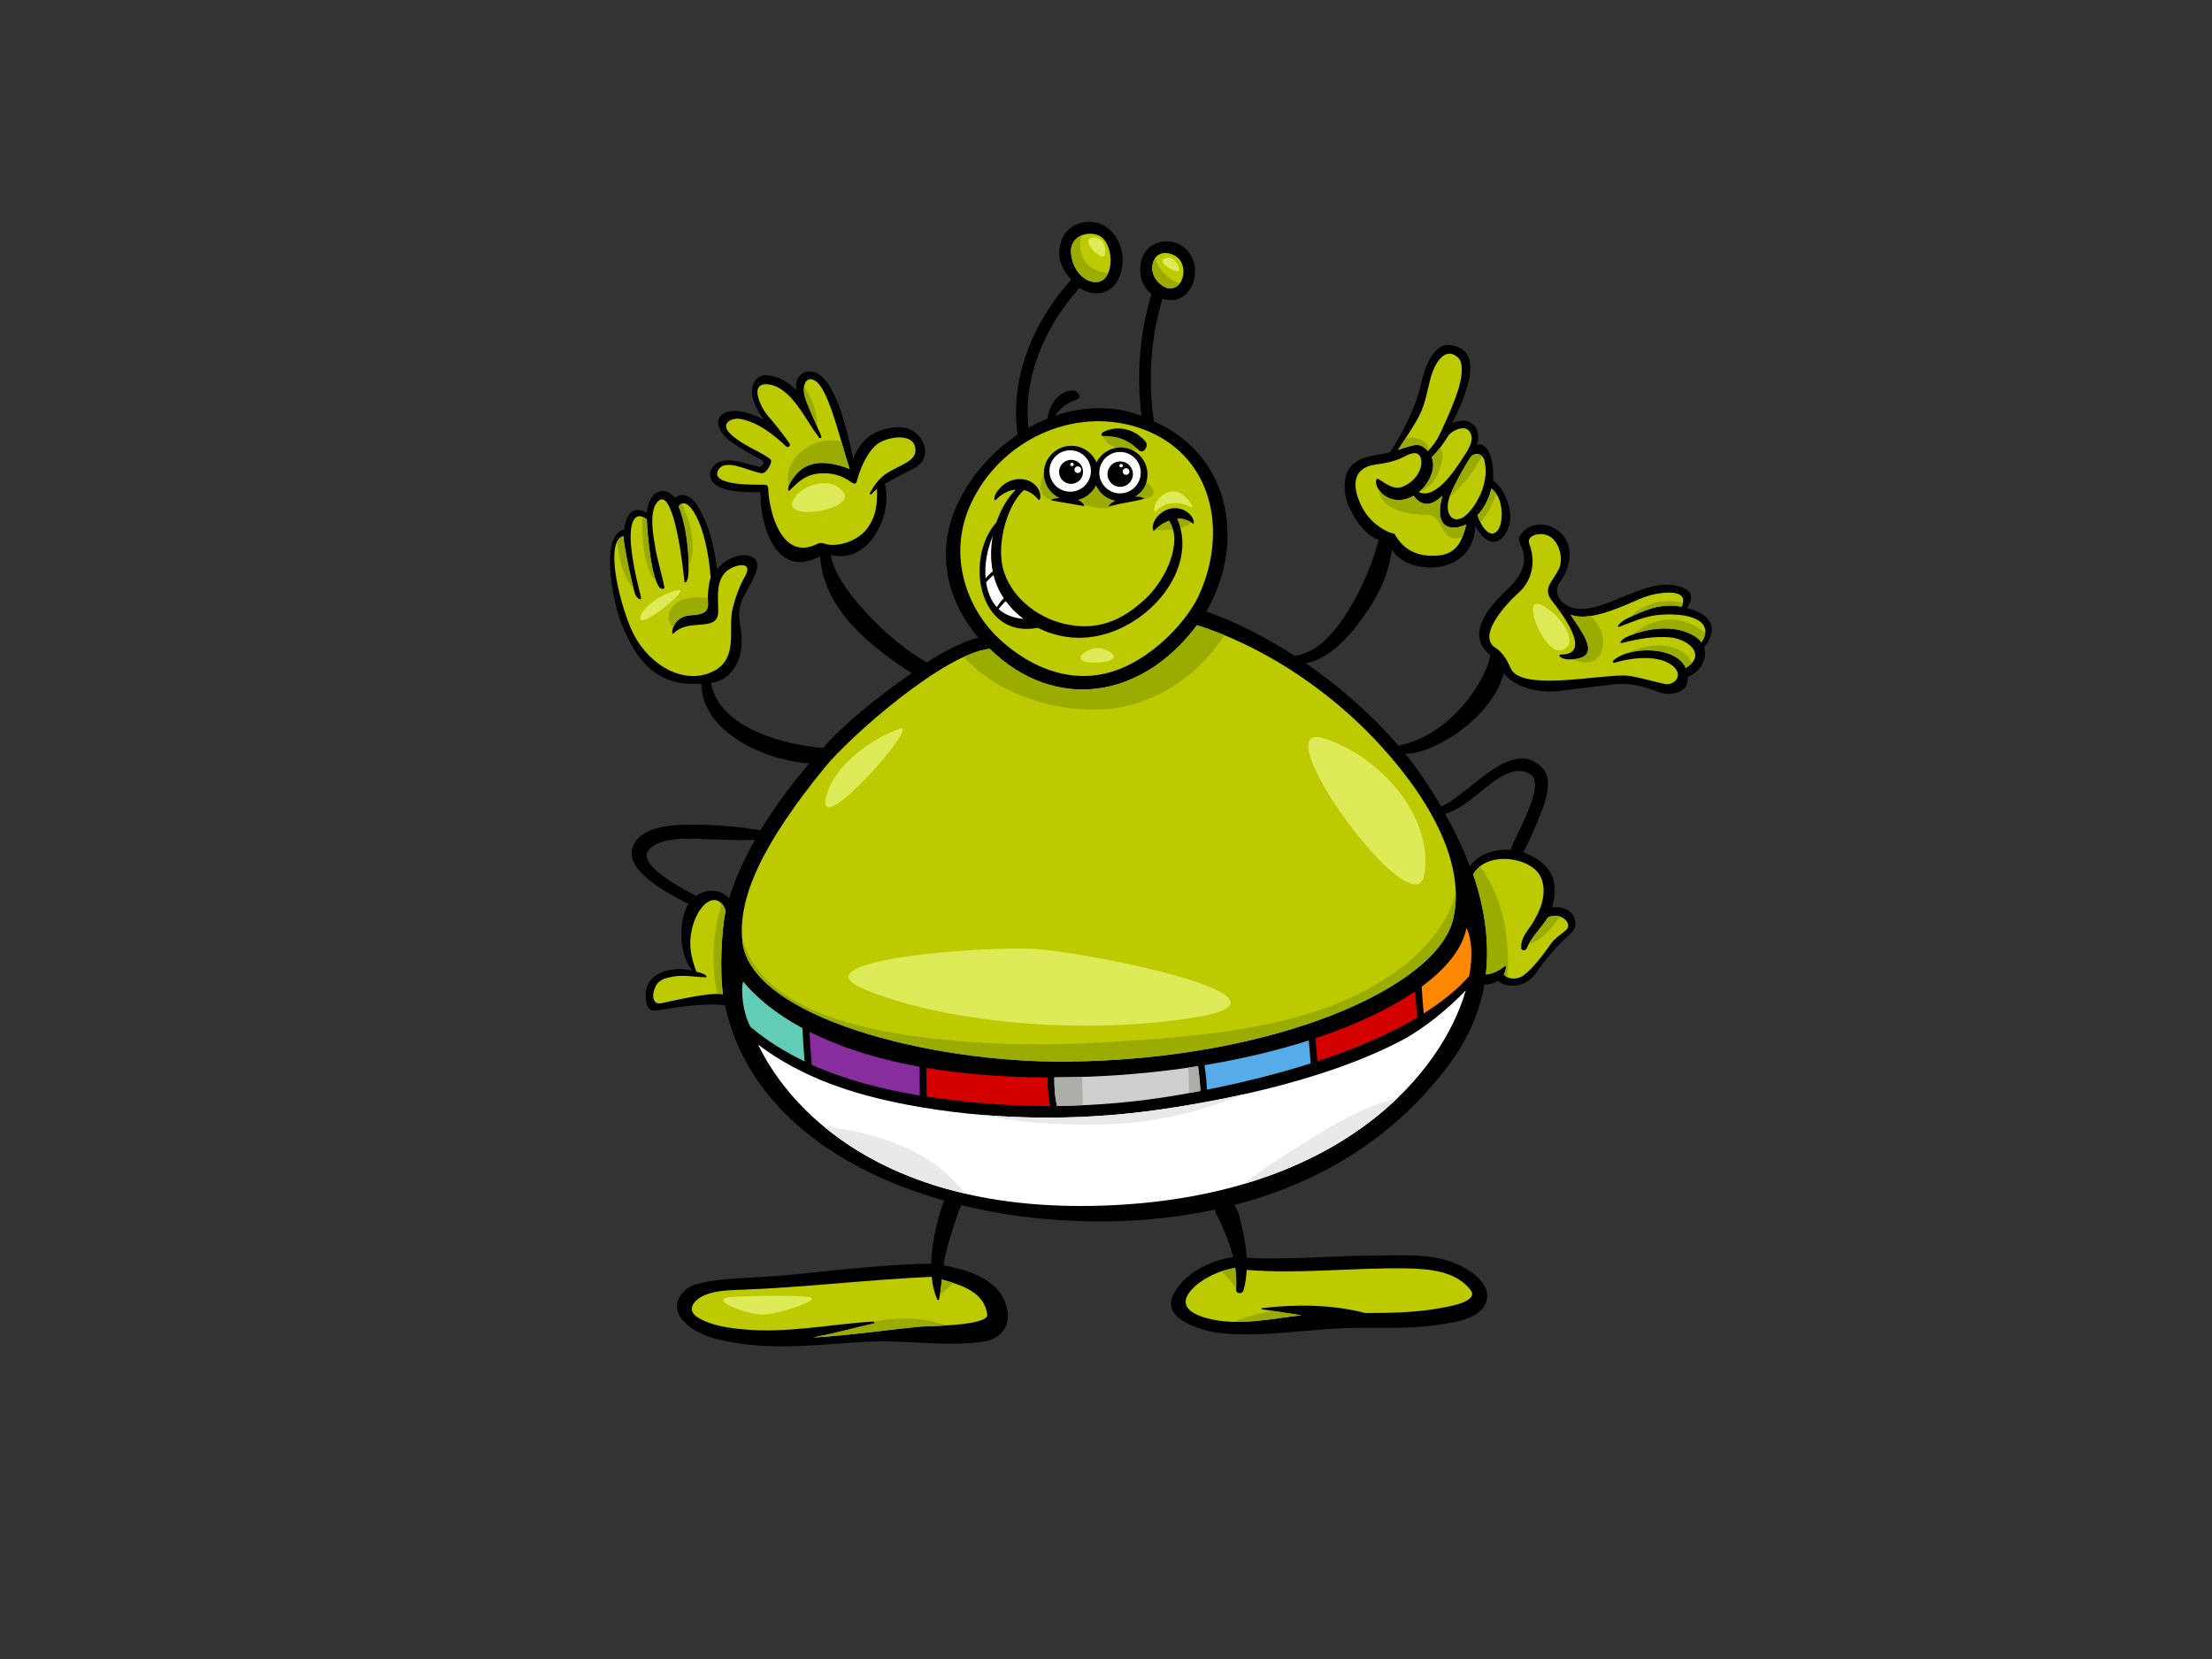 <?xml version="1.0" encoding="utf-8"?>
<!-- Generator: Adobe Illustrator 17.0.0, SVG Export Plug-In . SVG Version: 6.00 Build 0)  -->
<!DOCTYPE svg PUBLIC "-//W3C//DTD SVG 1.1//EN" "http://www.w3.org/Graphics/SVG/1.1/DTD/svg11.dtd">
<svg version="1.1" id="Layer_1" xmlns="http://www.w3.org/2000/svg" xmlns:xlink="http://www.w3.org/1999/xlink" x="0px" y="0px"
	 width="800px" height="600px" viewBox="0 0 800 600" enable-background="new 0 0 800 600" xml:space="preserve">
<rect x="0" y="0" width="800" height="600" fill="#333333" stroke="none"/>
<g>
	<path d="M610.025,219.883c4.204-5.465-0.597-8.138-6.799-8.418c-12.544-0.563-29.043,14.829-38.577,6.049
		c-2.026-2.783-2.005-5.013-0.239-7.406c3.402-4.613,5.033-11.942,0.517-16.888c-3.495-3.831-10.714-5.607-15.022,0.175
		c-1.618,2.171,0.629,3.575,1.155,6.937c0.852,5.462-2.504,9.649-5.82,12.743c-7.675,7.157-15.089,16.826-6.25,23.888
		c-0.753,6.78-12.631,28.536-33.223,32.721c-8.758-10.185-20.27-20.711-33.501-29.806c7.798-1.504,14.154-7.955,18.903-14.243
		c5.451-7.211,10.76-15.524,12.227-26.811c3.791,5.773,11.941,7.272,17.985,6.014c8.212-1.707,11.978-7.792,12.218-14.652
		c2.516,4.796,7.043,8.93,11.07,2.542c3.411-5.415,0.782-14.846-4.746-19.084c0.701-9.637-3.09-14.032-5.847-12.653
		c2.153-5.085-1.723-11.378-8.913-7.858c4.314-8.786,12.709-26.629-0.654-28.34c-6.249-0.801-9.43,8.883-10.428,13.531
		c-2.177,10.147-8.388,20.871-11.374,25.253c-4.872,1.313-9.685,0.979-13.528,4.468c-3.13,2.845-3.235,7.859-2.477,11.655
		c0.846,4.221,5.924,13.708,11.867,15.502c-1.637,6.981-5.223,15.748-9.352,22.945c-4.353,7.59-11.483,17.995-20.993,19.034
		c-9.926-6.437-20.708-12.016-31.929-16.036c14.235-24.615,9.039-56.421-18.935-68.726c-2.286-14.983-1.243-29.854,3.036-44.37
		c4.322,1.394,7.77-0.248,9.825-3.232c3.004-4.363,2.561-10.567-1.013-14.448c-4.307-4.684-12.7-3.938-15.639,1.758
		c-1.858,3.61-2.026,10.441,2.881,14.256c-4.347,14.432-5.465,29.136-3.603,44.005c-10.36-3.917-21.2-3.481-31.215-0.033
		c1.785-2.863,4.427-4.697,7.856-5.937c2.181-0.789,0.022-3.572-2.244-3.176c-5.212,0.914-7.846,5.604-8.419,10.172
		c-2.347,0.956-4.647,2.068-6.87,3.333c-2.034-18.597,6.13-36.912,18.436-50.583c0.014-0.011,0.014-0.03,0.026-0.043
		c0.024,0.017,0.032,0.037,0.055,0.054c5.462,3.445,11.638,2.317,14.297-3.879c2.564-5.989,1.163-13.233-3.788-17.553
		c-5.164-4.506-14.826-3.005-17.205,4.541c-1.615,5.125-0.454,9.217,3.628,13.855c-13.722,15.245-22.246,35.396-19.401,56.053
		c-7.833,5.281-14.557,12.388-19.28,20.417c-11.239,19.108-7.281,38.247,5.063,52.961c-5.54,1.481-12.035,4.832-18.603,9.004
		c-14.43-8.124-33.283-27.68-34.696-38.875c14.491,3.652,22.622-15.907,19.455-25.698c1.284-0.738,7.068-3.877,10.827-5.76
		c5.016-2.519,4.912-8.67,0.605-12.525c-3.908-3.497-10.287-2.224-14.571-0.333c-3.692,1.629-6.717,5.446-8.221,9.529
		c-1.366-5.963-5.701-29.341-14.49-31.431c-3.521-0.837-6.831,1.705-6.074,6.698c-3.039-3.11-6.703-5.293-10.92-5.469
		c-4.021-0.168-5.748,4.174-5.026,7.514c0.609,2.808,2.098,5.734,3.983,8.409c-2.546-1.236-5.525-2.43-8.531-2.87
		c-4.155-0.608-8.676,0.876-7.606,5.223c1.105,4.484,6.711,7.3,10.301,9.494c0.423,0.258,5.481,2.939,5.901,3.407
		c0.419,0.467-0.567,2.191-1.59,1.959c-4.075-0.912-8.275-2.725-12.517-2.266c-4.578,0.491-6.401,5.011-4.343,7.64
		c2.815,3.598,11.443,3.969,16.855,3.731c0.62-0.029,0.537,0.643,0.6,2.843c0.102,3.426,0.869,7.517,1.975,10.801
		c2.886,8.556,8.923,15.228,19.518,9.568c1.277,19.565,18.36,32.682,33.09,42.307c-11.673,8.067-24.861,18.618-31.971,27.023
		c-12.686-0.866-37.531-6.646-40.611-23.489c8.355-1.147,11.948-9.588,10.959-17.909c-0.591-4.949-1.934-8.425,1.412-14.375
		c3.182-5.657,6.364-10.841,2.829-13.082c-3.766-2.385-10.607,0.661-12.956,4.426c-1.113-8.372-2.807-16.44-7.428-23.628
		c-2.121-3.299-5.457-4.367-7.776-2.361c-1.433-1.584-3.289-2.928-5.654-2.294c-2.727,0.729-4.35,4.249-4.541,7.603
		c-6.046-3.168-7.864,2.277-8.216,6.156c-8.628,1.55-4.605,25.276-0.795,34.492c4.925,11.915,11.782,22.504,28.63,21.216
		c0.02-0.005,0.041-0.008,0.062-0.009c0.081,17.592,23.138,27.807,39.052,28.855c-6.282,7.28-12.425,15.551-17.625,24.175
		c-9.11-1.422-18.362-2.239-27.587-1.994c-6.039,0.16-15.489,1.072-18.416,7.383c-4.193,9.042,12.929,17.65,19.884,21.256
		c-3.751,6.023-3.428,18.867,1.479,24.12c-7.198-1.854-16.911,0.651-16.911,8.741c0,3.588,0.832,6.103,3.89,5.679
		c4.519-0.632,16.712-3.048,24.804-1.837c7.15,33.528,36.268,58.464,79.294,70.594c-2.138,4.796-4.598,15.305-4.761,22.871
		c-8.571-0.311-32.756,2.024-48.266,3.701c-8.043,0.87-18.374,1.361-23.45,1.659c-5.075,0.298-9.096,0.906-13.02,1.973
		c-5.564,1.518-9.611,7.311-5.509,12.544c1.301,1.661,2.917,2.994,4.719,4.087c0.323,0.201,0.647,0.391,0.966,0.561
		c4.872,2.63,10.91,3.658,16.053,4.383c14.856,2.094,30.218,0.108,45.095-0.73c13.883-0.784,28.156,1.902,41.886,0.038
		c9.401-1.276,11.525-9.35,7.081-16.774c-3.927-6.56-13.304-9.54-21.075-10.877c0.157-1.08,0.337-2.159,0.576-3.231
		c1.339-5.974,4.287-14.962,5.811-18.584c3.041,0.75,6.145,1.442,9.314,2.068c20.498,4.052,51.202,6.297,82.496-0.445
		c0.018,0.704,0.231,1.378,0.642,1.91c0.063,0.151,0.144,0.326,0.267,0.557c0.357,0.614,0.672,1.25,0.95,1.907
		c0.75,1.619,1.409,3.277,2.095,4.924c1.069,2.556,1.944,5.21,2.587,7.912c-8.485,1.093-18.441,6.297-21.863,14.104
		c-3.832,8.748,11.607,12.751,17.046,13.346c15.959,1.748,32.728-1.719,48.803-1.87c9.906-0.092,19.782,0.394,29.613-1.04
		c5.172-0.757,14.577-1.794,17.415-7.155c3.376-6.383-3.663-11.784-8.769-14.315c-9.327-4.626-21.383-3.698-31.453-3.641
		c-15.18,0.088-30.702,1.598-45.875,0.804c-0.203-3.611-0.833-7.221-1.696-10.843c-0.584-2.463-1.086-6.066-2.8-8.252
		c28.563-7.397,57.024-22.708,78.104-51.395c6.881-9.36,10.713-18.93,12.356-28.387c1.669,0.245,3.97-0.594,4.991-1.362
		c1.125,1.754,9.217,4.169,14.052-3.291c2.558-3.944,8.093-10.197,11.246-12.929c1.64-1.419,3.154-2.628,2.42-5.782
		c-0.92-3.938-5.363-5.044-8.215-4.459c2.747-10.251-0.614-16.034-10.416-20.02c2.55-4.675,4.683-9.931,6.605-14.816
		c1.712-4.347,4.084-11.878,0.128-15.821c-11.108-11.056-26.051,9.716-36.454,14.129c-2.185-3.814-3.861-6.26-5.96-9.483
		c-2.042-3.14-4.45-6.4-7.144-9.709c7.72,1.036,30.764-11.078,35.731-28.898c4.659,5.394,12.961,7.171,20.292,6.303
		c6.587-0.781,12.721-1.633,19.095-2.357c5.981-0.683,10.802,0.535,16.344,2.66c3.205,1.229,7.304,1.123,9.779-1.464
		c1.013-1.061,1.043-2.622,1.047-3.937c4.676-1.675,7.252-6.921,5.911-10.703C620.446,229.181,621.167,222.617,610.025,219.883z
		 M251.764,323.997c-4.503-2.397-21.909-11.229-17.065-16.711c4.517-5.11,16.453-3.88,22.488-3.737
		c5.361,0.125,10.591,0.509,15.887,0.152c-3.97,7.006-7.238,14.191-9.405,21.229C260.785,321.661,255.731,321.197,251.764,323.997z
		 M533.24,288.17c5.078-3.937,13.602-12.511,20.234-8.129c5.675,3.747-4.86,20.926-7.144,27.291
		c-7.28-0.478-13.099,2.976-14.719,6.094c-2.623-7.054-5.61-13.066-8.964-19.064C526.593,293.177,529.888,290.77,533.24,288.17z"/>
	<path fill="#BDCA00" d="M539.387,176.701c3.522,2.565,4.187,8.35,3.456,12.301c-0.5,2.708-2.536,5.441-5.159,3.074
		c-1.601-1.446-2.627-3.706-3.352-5.73C536.763,183.81,538.502,180.356,539.387,176.701z"/>
	<path fill="#BDCA00" d="M537.002,167.196c0.69,3.964,0.121,6.134-0.489,8.579c-0.94,3.786-5.198,11.501-9.224,12.024
		c-3.102,0.406-4.42-3.366-3.298-7.246c1.311-4.536,7.065-14.217,8.013-15.425C532.951,163.922,536.313,163.232,537.002,167.196z"/>
	<path fill="#BDCA00" d="M531.143,155.647c3.018,3.102-1.066,8.349-1.798,9.502c-2.749,4.346-10.047,15.745-16.216,12.823
		c0.947-0.766,1.799-1.621,2.471-2.553c2.087-2.902,3.514-6.548,2.215-10.051c2.264-2.3,4.797-5.67,5.832-7.566
		C524.68,155.907,529.244,153.695,531.143,155.647z"/>
	<path fill="#BDCA00" d="M513.392,150.133c2.234-4.387,2.833-9.294,4.173-13.981c1.426-4.979,5.218-11.099,9.787-6.788
		c1.807,1.705,1.637,6.139,0.171,11.116c-1.724,5.86-6.635,16.463-7.795,18.434c-0.796,1.356-2.114,2.94-3.269,4.232
		c-2.177-2.352-3.585-2.498-5.742-1.981c-1.948,0.469-4.206,1.219-5.085,1.551C508.265,158.425,511.08,154.678,513.392,150.133z"/>
	<path fill="#BDCA00" d="M492.843,183.887c-3.754-6.932-4.553-14.79,5.048-15.937c2.887-0.346,6.444-1.095,9.121-2.39
		c1.479-0.716,3.363-1.897,5.085-1.638c1.725,0.257,2.814,2.974,1.17,6.597c-1.151,2.539-3.592,4.607-6.164,5.582
		c-2.951,1.12-6.146-1.246-8.449-2.789c-1.209-0.809-1.238,1.533-0.604,2.759c2.413,4.653,8.013,6.27,13.193,3.226
		c2.578,3.5,6.056,4.3,10.421-0.037c-3.88,14.221,5.871,11.993,8.638,10.349c-1.419,5.727-3.253,10.834-10.482,11.335
		c-6.401,0.443-11.946-1.43-15.479-7.895C500.996,192.489,495.572,188.93,492.843,183.887z"/>
	<path fill="#BDCA00" d="M417.494,93.779c1.901-3.695,7.534-2.42,9.447,0.557c1.506,2.343,1.403,6.019-0.314,8.238
		c-1.215,1.573-2.793,1.895-4.406,1.617C417.996,102.778,415.333,97.973,417.494,93.779z"/>
	<path fill="#BDCA00" d="M387.348,91.412c-0.51-6.949,8.164-8.555,11.548-5.211c4.582,4.536,3.695,17.771-4.289,15.597
		C390.91,100.79,387.738,96.711,387.348,91.412z"/>
	<path fill="#BDCA00" d="M295.689,196.641c-12.799,6.634-17.553-11.283-17.855-19.96c-0.035-1.012-0.502-1.339-1.362-1.366
		c-1.842-0.057-20.206,0.68-16.656-5.391c2.614-4.475,11.612,0.813,15.647,1.215c1.877,0.186,4.064-4.25,3.268-4.935
		c-3.232-2.776-10.249-5.038-14.687-9.407c-3.763-3.7,0.599-5.987,4.154-5.214c6.198,1.348,11.653,5.615,16.122,9.854
		c0.66,0.624,1.738-0.174,1.266-0.977c-0.697-1.185-5.408-7.344-7.347-9.476c-1.8-1.978-3.259-4.566-3.981-7.151
		c-1.805-6.459,4.564-5.049,6.904-3.84c6.659,3.44,10.623,12.505,15.029,18.233c0.308,0.397,0.996,0.188,0.854-0.36
		c-0.314-1.205-4.641-10.145-5.857-14.031c-1.216-3.89-0.013-8.076,3.476-6.234c5.279,2.785,9.903,24.603,12.671,32.025
		c-8.632-3.295-16.752-3.92-21.699,5.27c-0.68,1.261-0.937,3.352,0.046,2.37c3.558-3.557,6.19-5.854,11.449-6.085
		c9.996-0.441,11.899,6.565,12.883,2.413c0.78-3.295,3.709-10.764,7.827-13.368c3.77-2.384,13.229-3.868,13.257,2.608
		c0.015,4.05-5.637,5.347-10.321,8.292c-2.753,1.733-4.659,4.489-6.19,7.234c-0.178,0.323,0.253,0.673,0.514,0.397
		c0.659-0.698,1.358-1.327,2.086-1.904c0.111,5.562-0.248,10.332-4.134,14.984c-3.229,3.869-10.175,6.16-14.472,4.898
		C297.283,196.353,296.571,196.186,295.689,196.641z"/>
	<path fill="#BDCA00" d="M229.317,229.686c-4.473-8.422-11.27-33.968-3.847-35.77c0.056,3.391,3.43,18.894,4.265,21.034
		c0.519,1.33,2.525,2.819,2.041,0.81c-0.794-3.283-2.493-9.225-3.433-17.289c-0.938-8.064,0.519-14.443,5.58-10.644
		c0.04,1.871,1.05,19.427,4.403,24.395c0.612,0.912,2.13,1.132,1.933,0.074c-0.807-4.34-2.417-9.359-3.171-13.732
		c-0.709-4.129-2.819-14.421,1.243-17.555c4.534-3.494,7.837,15.804,9.217,29.396c0.065,0.658,1.212,0.312,1.447-3.105
		c0.288-4.197-0.196-16.037-3.549-24.114c3.196-4.989,10.214,6.403,11.56,25.645c-0.641,2.202-1.178,5.89-0.941,9.19
		c0.236,3.303-1.772,4.264-6.212,4.486c-6.867,0.346-7.375,7.678-6.309,6.6c4.583-4.636,11.813-2.011,14.888-4.55
		c1.632-1.347,1.313-3.438,1.284-5.358c-0.062-4.412-0.452-8.192,2.122-11.664c2.356-3.182,11.311-5.539,7.542,1.059
		c-2.281,3.992-3.507,7.932-4.376,11.31c-1.907,7.414,2.464,18.553-7.539,23.123C247.461,247.596,235.345,241.041,229.317,229.686z"
		/>
	<path fill="#BDCA00" d="M357.058,475.434c0.525,4.138-21.733,4.112-23.758,4.303c-12.912,1.229-26.074,3.235-39.215,3.997
		c7.622-1.518,15.057-3.501,21.882-5.073c0.401-0.092,0.318-0.749-0.099-0.723c-15.696,0.987-31.3,4.341-47.053,2.839
		c-5.469-0.521-11.18-1.296-16.028-4.037c-5.253-2.968-1.579-6.998,2.67-8.573c3.757-1.395,7.936-1.544,12.522-1.71
		c23.083-0.838,45.88-3.666,68.95-4.679c0.291,2.873,0.93,5.648,2.055,8.233c0.123,0.28,0.581,0.197,0.641-0.082
		c0.509-2.371,0.767-4.773,1.012-7.177C347.747,464.771,356.02,467.232,357.058,475.434z"/>
	<path fill="#BDCA00" d="M351.032,182.37c10.421-22.843,36.966-35.625,60.898-27.652c27.052,9.019,32.419,37.861,21.421,61.091
		c-4.586,9.696-19.509,25.976-36.623,28.338c-17.114,2.362-30.439-8.385-35.905-13.629
		C349.778,219.922,342.534,200.993,351.032,182.37z"/>
	<path fill="#BDCA00" d="M261.474,359.553c-4.939-0.781-18.456,2.485-22.274,3.275c-3.817,0.789-3.468-4.207-1.575-6.938
		c0.987-1.427,3.196-2.231,4.728-2.471c4.338-1.086,8.512-0.072,12.8,0.029c0.97,0.025,0.234-1.341-3.29-1.984
		c-1.901-5.162-2.913-9.605-1.688-15.145c0.757-3.425,2.496-7.721,5.444-9.851c3.367-2.428,6.074,0.201,6.827,2.951
		C260.852,336.55,260.297,352.07,261.474,359.553z"/>
	<path fill="#BDCA00" d="M446.716,458.54c0.004,0,0.004,0,0.004,0c0.372,2.585,0.504,5.198,0.314,7.807
		c-0.113,1.573,2.28,1.815,2.684,0.366c0.693-2.482,1.043-4.956,1.172-7.43c19.018,1.535,38.424-0.861,57.511-0.558
		c8.056,0.126,18.162,0.843,23.462,7.846c3.289,4.347-8.796,6.117-11.227,6.562c-8.805,1.609-17.83,1.715-26.854,1.744
		c-12.053-3.158-25.259-3.203-37.409-1.765c-0.272,0.034-0.269,0.386,0,0.423c4.737,0.62,9.493,1.384,14.257,2.159
		c-11.393,1.235-22.798,4.073-34.119,1.055c-7.133-1.904-10.853-5.582-4.36-11.512C435.939,461.782,441.54,459.368,446.716,458.54z"
		/>
	<path fill="#BDCA00" d="M557.684,318.272c1.784,5.684-0.783,11.503-3.808,16.197c-1.855,2.883-3.798,4.718-3.726,8.281
		c0.027,1.204,1.565,1.276,1.976,0.269c1.731-4.27,5.312-7.315,7.6-11.113c4.26-2.504,9.56,2.079,6.575,4.538
		c-1.787,1.472-4.287,3.2-5.414,4.872c-3.944,5.848-8.569,11.012-10.827,12.005c-2.261,0.992-4.887,0.781-6.18-0.936
		c0.24-0.577,0.978-2.065,0.767-2.906c-0.209-0.84-2.522,2.522-7.278,2.946c1.453-12.45-0.745-25.079-4.6-36.264
		c1.787-2.837,4.552-4.813,8.89-5.382C547.609,309.996,555.858,312.451,557.684,318.272z"/>
	<path fill="#BDCA00" d="M525.535,332.441c-5.771,24.517-64.31,50.774-139.73,51.498c-49.227,0.472-113.846-15.997-117.256-43.071
		c-2.028-16.096,7.44-35.979,29.797-63.393c9.046-11.092,43.051-41.148,59.591-42.819c23.619,23.008,54.996,18.184,74.977-8.558
		c22.639,7.194,44.451,21.453,60.975,37.894C510.481,280.497,531.27,308.086,525.535,332.441z"/>
	<path fill="#BDCA00" d="M615.356,232.32c-0.62-0.83-1.452-1.615-2.564-2.305c-7.184-4.444-17.8-2.88-24.947,0.589
		c-1.226,0.594-2.593,2.236-1.154,1.893c5.81-1.396,10.856-2.427,17.008-2.014c6.467,0.435,13.89,6.136,5.99,11.109
		c-0.402-0.872-0.951-1.699-1.685-2.442c-5.271-5.337-18.621-4.995-24.048-0.661c-0.872,0.697-0.881,1.45,0.105,1.155
		c6.432-1.91,16.187-2.943,21.095,1.322c3.871,3.36,0.342,7.168-3.295,6.357c-4.764-1.056-11.329-3.019-14.45-3.025
		c-11.267-0.012-37.507,5.648-41.08-2.656c-1.788-4.147-3.653-6.211-5.397-7.295c-6.695-4.163,2.872-15.093,8.359-20.051
		c2.435-2.199,4.032-4.89,4.737-8.541c0.554-2.882,0.183-6.054-0.975-9.207c-1.153-3.154,4.942-4.732,8.197-1.998
		c3.262,2.734,4.06,8.492,2.42,11.458c-2.311,4.623-5.951,6.795-2.281,11.413c3.291,4.141,14.587,18.994,3.6,19.29
		c-2.495,0.068-0.04,1.788,2.464,1.776c12.64-0.06,4.934-9.499,0.573-16.128c5.657,2.022,13.575-1.05,18.462-2.954
		c3.928-1.529,7.715-3.641,11.862-4.492c3.964-0.815,12.724-1.759,9.815,4.504c-7.477-1.452-13.515,1.295-19.688,4.249
		c-2.42,1.156-4.431,3.617-2.666,2.949c4.533-1.716,8.988-3.703,13.818-4.192C610.235,221.354,620.535,224.191,615.356,232.32z"/>
	<path fill="#9AAC00" d="M541.115,178.575c-0.482-0.715-1.035-1.37-1.728-1.874c-0.885,3.655-2.624,7.109-5.055,9.645
		c0.309,0.86,0.688,1.758,1.126,2.622C538.013,185.841,539.887,182.343,541.115,178.575z"/>
	<path fill="#9AAC00" d="M535.978,164.951c-1.284-1.306-3.278-0.708-3.974,0.177c-0.897,1.141-6.096,9.874-7.761,14.652
		C528.998,175.583,533.093,170.589,535.978,164.951z"/>
	<path fill="#9AAC00" d="M513.452,177.732c3.605-1.132,5.784-3.958,6.944-7.469c0.842-2.554,2.336-5.986,0.432-8.366
		c-0.957,1.218-2.01,2.45-3.014,3.472c1.299,3.503-0.129,7.149-2.215,10.051c-0.628,0.873-1.423,1.672-2.298,2.397
		C513.355,177.791,513.391,177.752,513.452,177.732z"/>
	<path fill="#9AAC00" d="M510.471,158.177c-0.77,0.082-1.524,0.214-2.207,0.431c-0.881,1.343-1.765,2.694-2.631,4.105
		c0.879-0.332,3.136-1.082,5.085-1.551c2.157-0.517,3.565-0.371,5.742,1.981c0.072-0.079,0.145-0.17,0.218-0.251
		C516.738,159.727,513.52,158.633,510.471,158.177z"/>
	<path fill="#9AAC00" d="M511.243,179.296c-4.827,2.837-10.015,1.626-12.653-2.317c0.521,7.526,11.452,9.303,17.408,9.182
		c6.319-0.128,4.505,10.844,12.854,8.132c0.595-1.449,1.041-3.039,1.449-4.684c-2.767,1.644-12.518,3.872-8.638-10.349
		C517.299,183.596,513.821,182.796,511.243,179.296z"/>
	<path fill="#9AAC00" d="M417.87,93.213c-0.136,0.172-0.267,0.351-0.377,0.566c-2.161,4.194,0.503,8.999,4.727,10.412
		c1.613,0.278,3.192-0.044,4.406-1.617c0.003-0.006,0.005-0.011,0.009-0.015C422.408,100.841,418.809,97.66,417.87,93.213z"/>
	<path fill="#9AAC00" d="M391.565,93.102c-1.017-2.151-1.172-5.185-0.476-7.919c-2.251,0.972-3.977,3.025-3.741,6.23
		c0.39,5.298,3.562,9.378,7.259,10.386c3.117,0.848,5.149-0.657,6.199-3.074C396.964,98.422,393.364,96.905,391.565,93.102z"/>
	<path fill="#9AAC00" d="M285.306,175.69c0.094-0.278,0.201-0.552,0.333-0.793c4.948-9.19,13.067-8.565,21.699-5.27
		c-0.847-2.273-1.87-5.9-3.032-9.916C294.861,157.176,282.727,165.445,285.306,175.69z"/>
	<path fill="#9AAC00" d="M294.07,146.184c-0.727-1.834-1.723-4.529-3.264-6.287c-0.165,1.168-0.043,2.567,0.384,3.938
		c0.801,2.563,2.953,7.317,4.416,10.604C295.565,151.624,295.135,148.865,294.07,146.184z"/>
	<path fill="#9AAC00" d="M229.179,213.055c-1.252-4.796-3.663-16.274-3.71-19.139c-0.982,0.237-1.708,0.9-2.23,1.874
		C223.558,201.963,225.381,208.196,229.179,213.055z"/>
	<path fill="#9AAC00" d="M237.504,210.656c-2.699-6.339-3.545-21.123-3.582-22.83c-0.629-0.472-1.201-0.786-1.721-0.959
		C232.213,193.622,232.437,205.332,237.504,210.656z"/>
	<path fill="#9AAC00" d="M246.696,182.107c-0.458,0.151-0.882,0.501-1.252,1.078c2.914,7.02,3.661,16.871,3.617,22.09
		C252.092,197.85,249.88,189.483,246.696,182.107z"/>
	<path fill="#9AAC00" d="M245.198,217.654c-3.808,2.253-4.341,6.482-1.763,9.368c0.676-1.881,2.523-4.321,6.416-4.516
		c4.44-0.222,6.448-1.183,6.212-4.486c-0.041-0.583-0.052-1.179-0.049-1.776C252.426,215.883,248.306,215.817,245.198,217.654z"/>
	<path fill="#9AAC00" d="M344.824,464.012c-1.399-0.463-2.815-0.87-4.188-1.259c-0.193,1.885-0.398,3.769-0.72,5.639
		C341.553,466.934,343.185,465.468,344.824,464.012z"/>
	<path fill="#9AAC00" d="M316.824,477.875c-0.243,0.048-0.487,0.097-0.73,0.145c0.198,0.171,0.182,0.57-0.127,0.641
		c-6.825,1.572-14.26,3.555-21.882,5.073c13.141-0.761,26.303-2.768,39.215-3.997c0.793-0.074,4.683-0.117,9.091-0.388
		C334.464,476.654,326.184,476.039,316.824,477.875z"/>
	<path fill="#9AAC00" d="M430.219,186.898c-4.979-3.894-11.253-0.826-13.128,4.49c2.021,0.741,5.416,0.268,7.226,0.114
		C425.501,191.399,433.805,189.704,430.219,186.898z"/>
	<path fill="#9AAC00" d="M414.056,173.74c-1.429-1.273-3.065-2.174-4.905-2.702c-4.124-1.086-7.752-0.225-11.868-0.394
		c-5.929-0.245-11.027-3.661-17.002-3.346c-0.142,0.009-0.255-0.028-0.371-0.054c-3.206,4.246-6.699,12.164,1.2,13.858
		c3.078,0.664,6.218,0.755,9.331,1.17c3.73,0.495,7.578,2.496,11.392,1.076c2.63-0.977,5.007-1.97,7.792-2.425
		C410.903,180.716,422.747,180.908,414.056,173.74z"/>
	<path fill="#9AAC00" d="M398.551,157.03c0.022,0.048,0.055,0.077,0.07,0.128c1.745,5.565,8.664,5.637,13.752,5.606
		C410.621,157.442,403.564,154.585,398.551,157.03z"/>
	<path fill="#9AAC00" d="M259.387,359.439c0.793-0.011,1.505,0.02,2.087,0.114c-1.177-7.483-0.622-23.003,0.972-30.134
		c-0.254-0.926-0.731-1.83-1.377-2.54C257.668,337.369,257.19,348.643,259.387,359.439z"/>
	<path fill="#9AAC00" d="M446.4,478.067c8.06,0.177,16.147-1.498,24.231-2.374c-3.491-0.568-6.975-1.11-10.454-1.615
		C455.486,474.816,450.881,476.109,446.4,478.067z"/>
	<path fill="#9AAC00" d="M447.059,465.788c0.133-2.422,0.005-4.847-0.339-7.247c0,0,0,0-0.004,0
		c-1.637,0.261-3.312,0.698-4.964,1.261C443.635,461.696,445.411,463.689,447.059,465.788z"/>
	<path fill="#9AAC00" d="M545.206,353.45c0.959-14.146-1.555-28.445-9.846-40.188c-1.035,0.815-1.891,1.787-2.591,2.899
		c3.855,11.184,6.053,23.814,4.6,36.264c4.756-0.425,7.069-3.786,7.278-2.946c0.211,0.841-0.527,2.33-0.767,2.906
		C544.232,352.855,544.691,353.201,545.206,353.45z"/>
	<path fill="#9AAC00" d="M564.214,331.51c-1.354-0.478-2.984-0.489-4.488,0.395c-2.008,3.334-5.009,6.085-6.885,9.594
		C557.849,339.864,561.155,335.773,564.214,331.51z"/>
	<path fill="#9AAC00" d="M405.475,255.731c15.934-3.145,28.754-12.883,37.348-26.004c-3.277-1.344-6.582-2.571-9.91-3.629
		c-19.981,26.742-51.358,31.566-74.977,8.558c-2.696,0.271-5.859,1.309-9.297,2.883
		C361.567,252.492,387.286,259.319,405.475,255.731z"/>
	<path fill="#9AAC00" d="M507.178,349.633c-26.143,20.218-62.862,24.197-94.698,26.493c-20.335,1.47-40.554,2.251-60.917,0.769
		c-25.757-1.876-75.622-7.307-83.16-37.858c0.043,0.612,0.069,1.227,0.146,1.832c3.41,27.074,68.029,43.543,117.256,43.071
		c75.42-0.724,133.958-26.982,139.73-51.498c0.729-3.094,1.026-6.24,0.961-9.408C523.721,333.32,516.464,342.45,507.178,349.633z"/>
	<path fill="#9AAC00" d="M568.637,238.448c4.446,1.945,9.732,1.873,10.95-4.307c0.847-4.295-1.176-8.379-4.184-11.379
		c-2.593,0.395-5.159,0.392-7.375-0.401C572.246,228.771,579.587,237.804,568.637,238.448z"/>
	<path fill="#9AAC00" d="M598.456,218.05c-3.95,0.987-6.737,2.969-9.454,5.368c5.993-2.854,11.898-5.408,19.164-4
		c0.265-0.567,0.407-1.058,0.487-1.513C605.271,217.259,601.746,217.227,598.456,218.05z"/>
	<path fill="#9AAC00" d="M588.371,236.287c6.355-2.008,15.488-1.336,19.633,2.862c0.734,0.743,1.283,1.57,1.685,2.442
		c1.003-0.634,1.759-1.278,2.302-1.921C608.118,231.882,596.206,232.235,588.371,236.287z"/>
	<path fill="#9AAC00" d="M603.908,224.059c-5.57,0.088-9.899,2.434-13.98,5.637c7.014-2.794,16.348-3.714,22.863,0.318
		c1.113,0.691,1.944,1.475,2.564,2.305c0.835-1.312,1.262-2.48,1.356-3.521C613.096,225.901,608.566,223.985,603.908,224.059z"/>
	<path d="M428.929,184.885c-1.951-1.255-6.158-2.107-9.722,1.295c-3.242,3.096-2.268,6.32-1.868,5.79
		c0.437-0.581,2.677-2.791,5.514-3.681c5.106,7.858-1.214,21.309-8.433,28.13c-8.678,8.198-17.797,11.955-29.67,9.157
		c-10.04-2.373-19.544-10.072-22.045-20.202c-2.278-9.239,1.651-22.757,7.59-28.144c1.768,0.317,4.028,1.849,5.161,3.363
		c0.728,0.972,1.469-1.562-0.083-3.972c-3.077-4.779-11.1-4.699-15.069,1.621c-0.933,1.484-0.972,3.485,0.084,2.351
		c1.577-1.699,4.293-3.403,6.966-3.486c-2.934,2.9-5.392,7.06-6.985,11.779c-11.739,13.282-6.416,42.327,14.957,38.175
		c4.366,2.187,9.25,3.478,14.228,3.6c22.702,0.561,44.806-23.738,36.161-43.088c1.905-0.357,4.511,0.633,5.809,1.85
		C431.865,189.742,432.332,187.071,428.929,184.885z"/>
	<path fill="#FFFFFF" d="M359.062,193.834c-0.789,4.164-0.87,8.564-0.027,12.817c-0.95,0.704-1.814,1.593-2.569,2.533
		C355.985,204.113,357.06,198.655,359.062,193.834z"/>
	<path fill="#FFFFFF" d="M356.647,210.618c0.558-0.668,1.148-1.304,1.797-1.89c0.284-0.258,0.583-0.495,0.887-0.724
		c0.188,0.753,0.397,1.502,0.648,2.241c0.731,2.168,1.775,4.218,3.051,6.129c-0.033,0.032-0.071,0.069-0.103,0.102
		c-0.932,0.921-1.705,2.004-2.442,3.095c-1.598-1.761-2.81-4.16-3.567-7.437C356.8,211.635,356.729,211.127,356.647,210.618z"/>
	<path fill="#FFFFFF" d="M361.156,220.261c0.675-0.84,1.359-1.665,2.123-2.424c0.153-0.152,0.318-0.284,0.481-0.423
		c1.778,2.419,3.948,4.592,6.412,6.445C366.541,223.458,363.492,222.437,361.156,220.261z"/>
	<path d="M397.383,171.151c0-5.481-4.444-9.925-9.927-9.925c-5.48,0-9.924,4.444-9.924,9.925c0,3.986,2.354,7.412,5.742,8.99
		c-1.652-0.055-3.937,0.653-2.761,0.89c1.173,0.234,6.84,1.181,11.348,1.956c0.987,0.169-0.98-1.948-2.141-2.179
		C394.109,179.784,397.383,175.85,397.383,171.151z"/>
	<path d="M410.413,179.621c2.924-1.678,4.59-4.45,4.59-8.064c0-5.371-4.353-9.722-9.722-9.722c-5.37,0-9.722,4.351-9.722,9.722
		c0,4.761,3.423,8.713,7.941,9.551c-1.238,0.34-3.125,2.167-2.324,1.959c4.719-1.241,7.988-1.381,12.447-2.643
		C414.247,180.247,412.212,179.466,410.413,179.621z"/>
	<circle fill="#FFFFFF" cx="387.052" cy="170.342" r="7.494"/>
	<circle fill="#FFFFFF" cx="405.079" cy="170.948" r="7.495"/>
	<circle cx="387.367" cy="170.656" r="4.343"/>
	<circle cx="405.139" cy="171.478" r="4.607"/>
	<circle fill="#FFFFFF" cx="389.808" cy="169.871" r="1.204"/>
	<circle fill="#FFFFFF" cx="387.691" cy="167.972" r="0.621"/>
	<circle fill="#FFFFFF" cx="407.253" cy="170.528" r="1.204"/>
	<circle fill="#FFFFFF" cx="405.465" cy="168.409" r="0.62"/>
	<path d="M414.251,159.636c-3.904-4.513-10.044-5.99-15.189-3.418c-0.938,0.468-0.756,1.452-0.423,1.444
		c5.045-0.109,9.267,1.139,13.192,5.112C413.518,164.479,415.641,161.244,414.251,159.636z"/>
	<path fill="#FFFFFF" d="M506.915,376.282c-29.553,15.547-69.785,22.527-88.665,25.179c-29.666,4.166-60.93,3.664-90.417-1.97
		c-19.55-3.737-37.857-9.793-53.636-21.673c12.621,26.27,50.069,62.865,131.357,57.888c80.463-4.925,116.117-48.04,124.566-77.535
		C524.036,364.563,515.215,371.918,506.915,376.282z"/>
	<path fill="#E9E9E9" d="M332.336,417.47c-10.145-5.531-22.161-8.761-34.266-9.954c12.27,10.125,28.98,19.088,51.119,24.187
		C344.588,426.009,339.021,421.114,332.336,417.47z"/>
	<path fill="#E9E9E9" d="M404.465,406.389c16.11-0.863,31.32-5.041,46.044-10.774c-12.902,2.896-24.422,4.745-32.26,5.847
		c-20.763,2.916-42.309,3.535-63.482,1.719C371.075,406.499,387.979,407.275,404.465,406.389z"/>
	<path fill="#E9E9E9" d="M461.788,419.626c-4.079,2.6-8.169,5.307-11.754,8.51c24.401-7.234,42.567-18.616,55.507-31.115
		c-6.609,1.744-13.119,4.356-19.527,7.814C477.675,409.332,469.772,414.536,461.788,419.626z"/>
	<path fill="#62CDB6" d="M290.207,371.834c-9.854-5.328-16.797-11.243-21.423-16.842c-0.961,3.043-0.153,11.407,2.685,16.453
		c5.984,5.012,12.571,9.085,19.539,12.437C290.675,379.87,290.393,375.853,290.207,371.834z"/>
	<path fill="#D40000" d="M335.149,396.572c14.778,2.296,29.723,3.465,44.67,3.434c-0.782-3.4-0.92-6.866-0.92-10.352
		c-16.736-0.04-31.248-1.312-43.842-3.432C335.072,389.673,335.103,393.122,335.149,396.572z"/>
	<path fill="#882D9D" d="M332.583,385.801c-16.553-2.992-29.64-7.492-39.833-12.636c0.206,3.977,0.493,7.947,0.834,11.918
		c12.107,5.447,25.275,8.813,38.492,11.01c0.198,0.034,0.397,0.06,0.594,0.094C332.627,392.726,332.595,389.266,332.583,385.801z"/>
	<path fill="#CFD0CD" d="M433.273,385.598c-12.216,1.916-25.247,3.231-38.93,3.772c-4.49,0.177-8.828,0.268-13.039,0.286
		c-0.007,3.478,0.146,6.932,0.992,10.323c14.786-0.16,29.556-1.47,44.135-4.007c2.6-0.454,5.162-0.926,7.703-1.415
		C433.989,391.554,433.693,388.574,433.273,385.598z"/>
	<path fill="#ACAEA9" d="M429.97,395.321c1.388-0.255,2.791-0.501,4.165-0.764c-0.145-3.003-0.441-5.983-0.861-8.959
		c-1.163,0.183-2.372,0.329-3.551,0.501C430.005,389.157,429.979,392.261,429.97,395.321z"/>
	<path fill="#ACAEA9" d="M391.492,394.147c-0.086-1.558-0.139-3.118-0.164-4.685c-3.415,0.108-6.772,0.181-10.024,0.195
		c-0.007,3.478,0.146,6.932,0.992,10.323c3.114-0.034,6.227-0.131,9.337-0.266C391.592,397.857,391.543,396.001,391.492,394.147z"/>
	<path fill="#56ACE8" d="M473.331,376.288c-11.295,3.612-23.949,6.662-37.695,8.928c0.42,2.948,0.717,5.904,0.872,8.876
		c13.459-2.671,26.044-5.86,37.493-9.506C473.822,381.814,473.606,379.049,473.331,376.288z"/>
	<path fill="#D40000" d="M511.795,358.51c-9.178,6.293-21.413,12.124-36.068,16.995c0.283,2.759,0.506,5.525,0.691,8.295
		c14.019-4.61,26.249-9.926,36.164-15.847C512.274,364.808,512.006,361.661,511.795,358.51z"/>
	<path fill="#FF8800" d="M530.362,335.558c-1.304,7.172-6.974,14.464-16.21,21.28c0.192,3.228,0.457,6.451,0.761,9.673
		c6.692-4.22,12.242-8.727,16.436-13.499C532.73,345.715,532.299,339.577,530.362,335.558z"/>
	<path fill="#DEEB58" d="M479.011,267.095c19.835,6.432,39.366,27.749,36.14,49.045
		C511.925,337.437,455.134,259.349,479.011,267.095z"/>
	<path fill="#DEEB58" d="M311.864,357.442c27.942,12.084,79.379,17.424,121.327,10.326c41.948-7.097-39.369-23.233-58.082-24.524
		C356.394,341.955,287.986,347.117,311.864,357.442z"/>
	<path fill="#DEEB58" d="M265.333,469.013c6.494-0.357,20.303-0.597,26.871,0c6.567,0.597-11.048,6.569-16.722,6.42
		C269.812,475.282,254.437,469.611,265.333,469.013z"/>
	<path fill="#DEEB58" d="M298.694,288.699c2.66-12.854,18.86-22.524,26.716-25.144C333.266,260.936,295.55,303.891,298.694,288.699z
		"/>
	<path fill="#DEEB58" d="M288.308,178.829c2.767-3.126,12.206-7.108,16.842-0.618C309.785,184.7,278.729,189.643,288.308,178.829z"
		/>
	<path fill="#DEEB58" d="M231.916,222.243c1.901-4.407,10.66-8.807,13.904-8.807C249.065,213.436,228.516,230.124,231.916,222.243z"
		/>
	<path fill="#DEEB58" d="M395.072,85.971c3.072-0.371,4.943,2.01,4.635,5.871C399.397,95.706,389.973,86.587,395.072,85.971z"/>
	<path fill="#DEEB58" d="M421.955,93.233c2.288-0.487,4.481,2.162,4.481,4.326S416.858,94.314,421.955,93.233z"/>
	<path fill="#DEEB58" d="M418.247,184.7c3.708-3.864,9.283-3.122,12.516-1.238c1.854,1.081-2.415-6.316-6.799-5.716
		C417.166,178.674,416.582,186.432,418.247,184.7z"/>
	<path fill="#DEEB58" d="M561.631,221.625c4.57,3.938,9.27,12.048,2.781,13.595C557.923,236.767,547.109,209.11,561.631,221.625z"/>
	<path fill="#DEEB58" d="M396.682,234.365c4.257-0.165,11.183,4.746,0.162,5.241C385.871,240.097,392.424,234.528,396.682,234.365z"
		/>
</g>
</svg>
